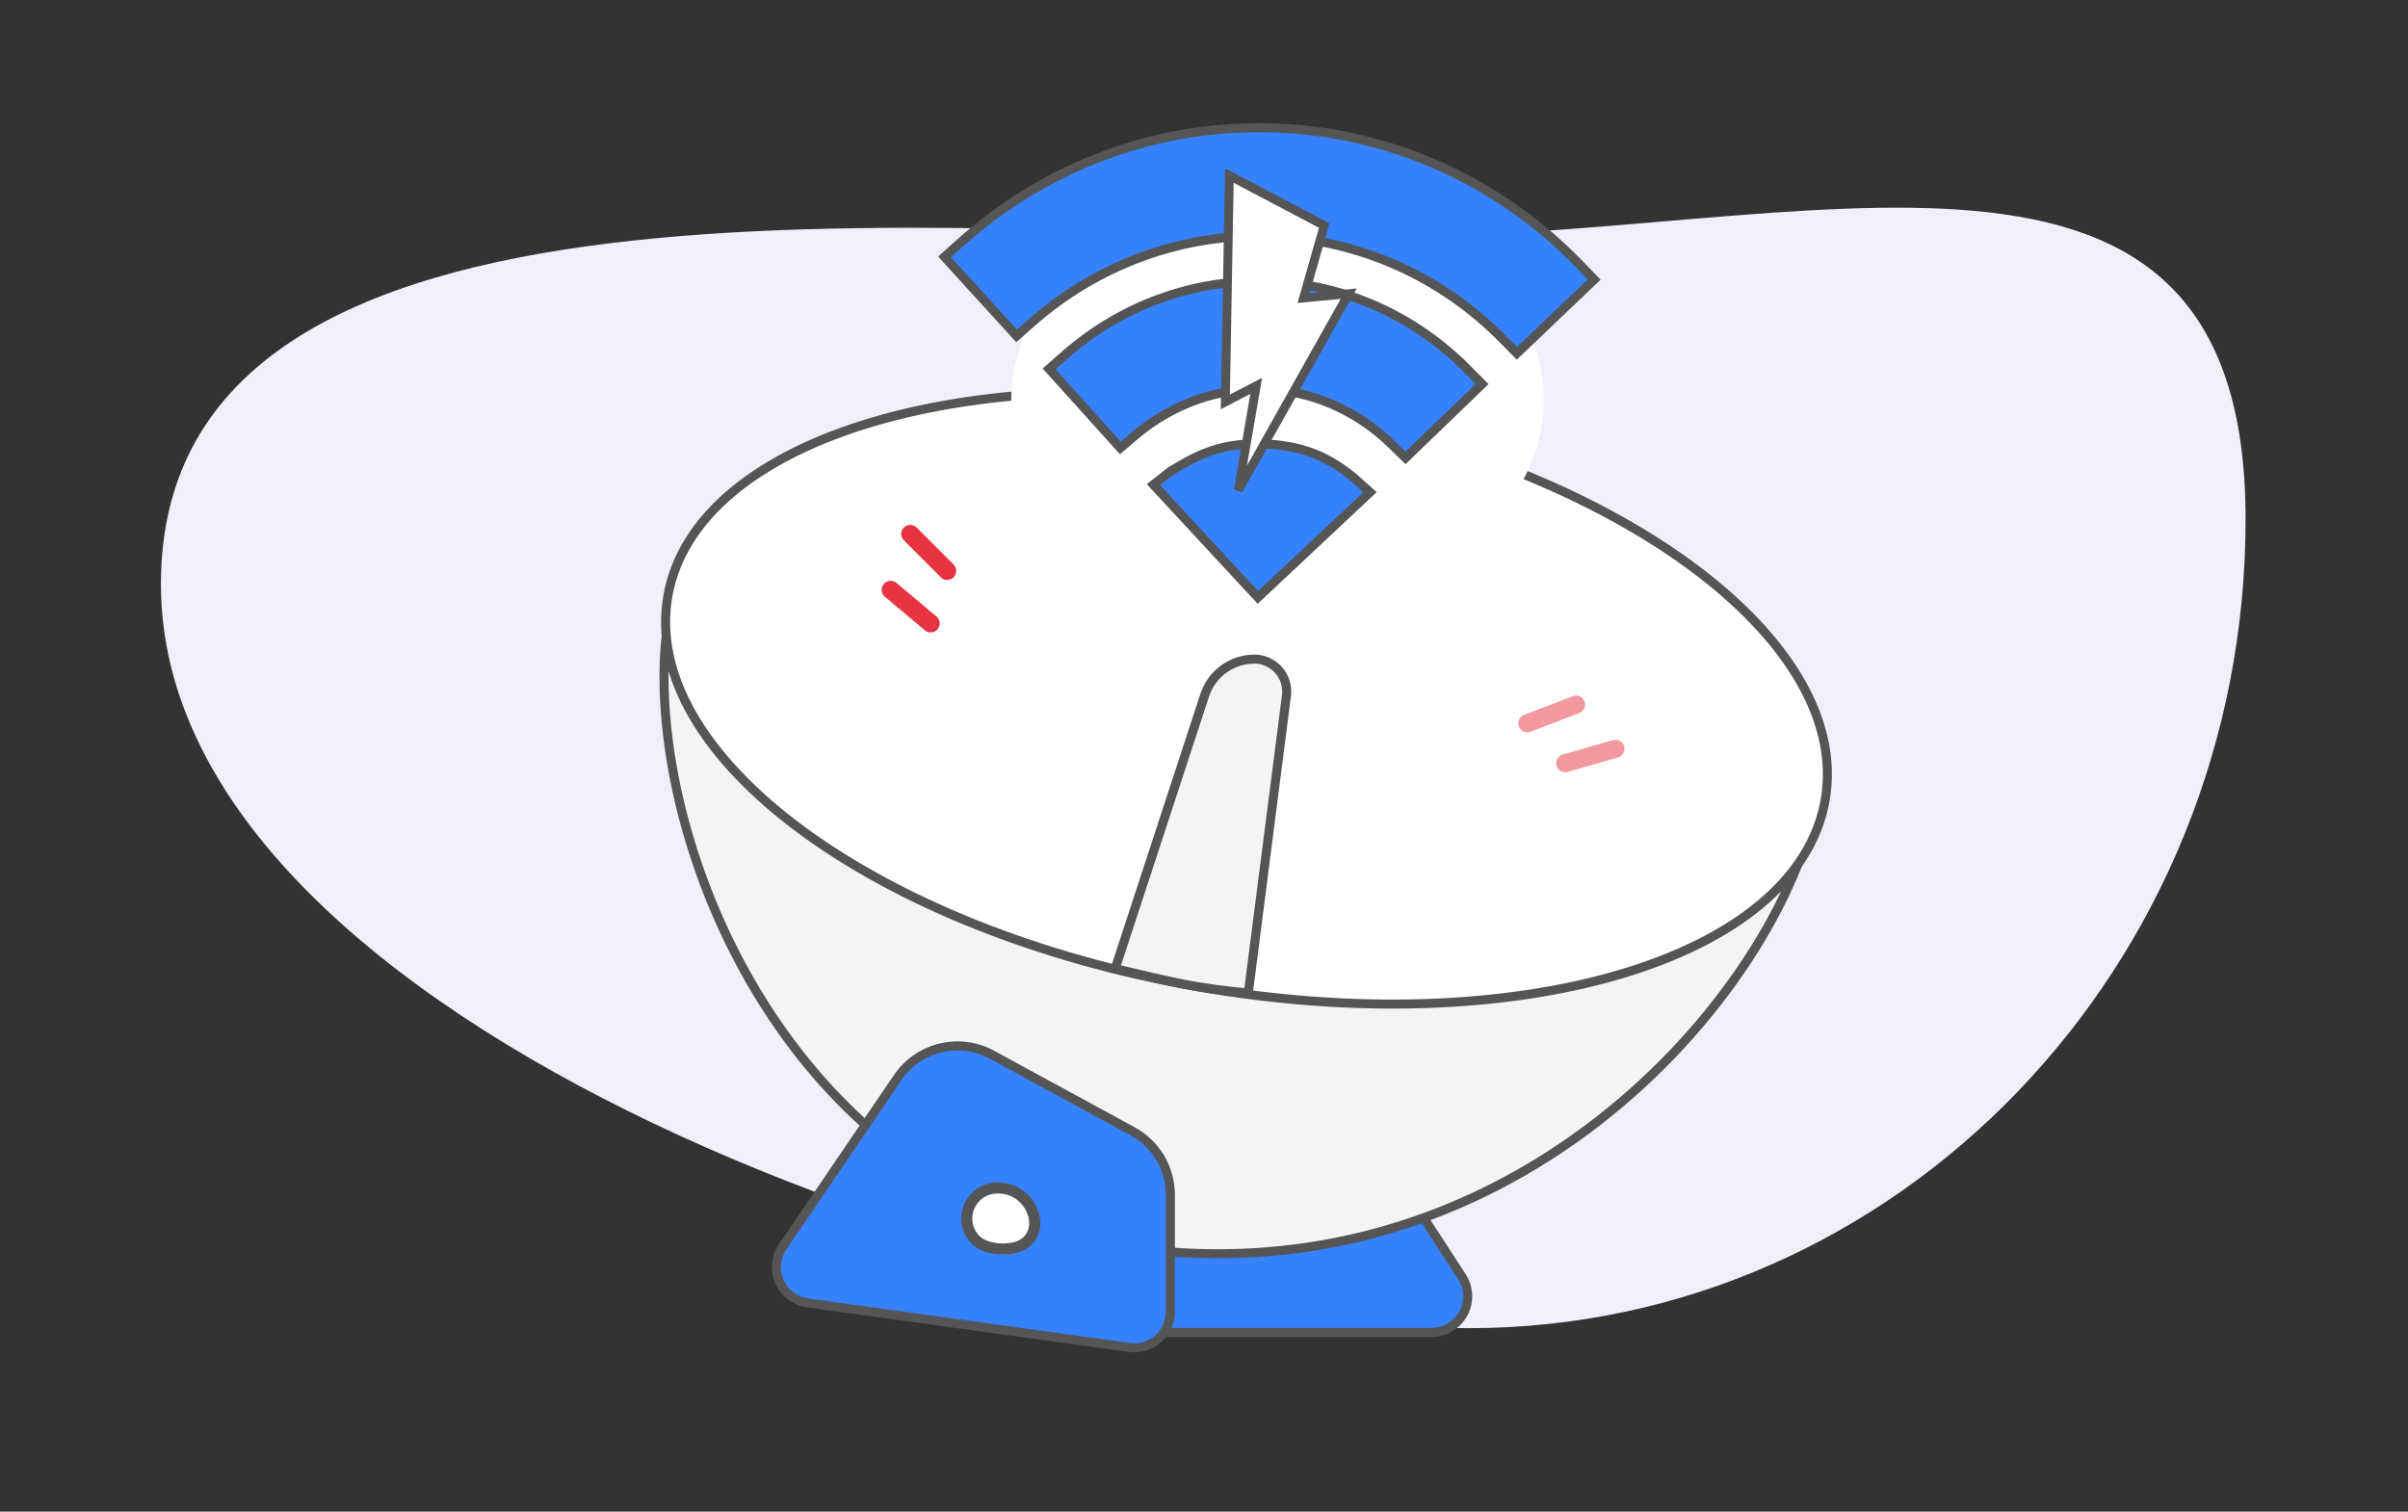 <svg xmlns:xlink="http://www.w3.org/1999/xlink" xmlns="http://www.w3.org/2000/svg" version="1.1" viewBox="0 0 1631 1024" height="1024px" width="1631px">
    <rect x="0" y="0" width="1631" height="1024" fill="#333333" stroke="none"/>
    <title>缺省页-无信号备份 2</title>
    <g fill-rule="evenodd" fill="none" stroke-width="1" stroke="none" id="页面-1">
        <g transform="translate(0.5, 0)" id="缺省页-无信号备份-2">
            <g transform="translate(108.5, 79.003)" id="缺省页-无信号备份">
                <g transform="translate(0, 0)" id="无信号">
                    <path fill="#EFF0F9" id="椭圆形备份-5" d="M885.866,820.726 C1176.442,820.726 1412,575.438 1412,272.859 C1412,-29.719 1116.853,81.749 826.278,81.749 C535.702,81.749 0,14.145 0,316.724 C0,619.302 595.291,820.726 885.866,820.726 Z"></path>
                    <g transform="translate(279.996, 0)" id="编组-17">
                        <path transform="translate(467.154, 722.525) rotate(-8) translate(-467.154, -722.525)" fill="#3681FD" stroke-width="6.119" stroke="#555555" id="路径-8备份" d="M352.626,808.538 L565.465,838.45 C578.85,840.332 591.225,831.006 593.107,817.621 C593.765,812.937 593.052,808.164 591.054,803.877 L504.935,619.065 C499.893,608.245 487.78,602.641 476.269,605.802 L376.818,633.115 L376.818,633.115 L332.634,777.123 C328.67,790.045 335.931,803.735 348.853,807.7 C350.087,808.078 351.348,808.358 352.626,808.538 Z"></path>
                        <path transform="translate(456.504, 456.405) rotate(-20) translate(-456.504, -456.405)" fill="#F4F4F4" stroke-width="6.119" stroke="#555555" id="椭圆形备份-4" d="M288.088,143.675 C372.936,143.825 475.954,174.902 572.801,230.829 C669.757,286.819 748.772,361.697 791.027,435.396 C811.278,470.717 823.075,505.746 824.217,538.253 C825.278,568.461 817.1,596.463 797.914,620.391 C750.918,679.005 661.435,739.044 553.683,760.71 C470.538,777.428 376.496,771.277 282.646,723.938 C190.213,677.313 136.649,601.928 110.071,521.433 C74.737,414.42 87.002,298.352 119.186,228.654 C132.255,200.352 153.737,179.523 181.327,165.581 C210.87,150.653 247.376,143.603 288.088,143.675 Z"></path>
                        <g stroke-width="6.119" stroke="#555555" transform="translate(455.283, 393.923) rotate(-20) translate(-455.283, -393.923) translate(99.585, 133.893)" id="路径-9备份">
                            <path fill="#FFFFFF" id="12" d="M75.897,9.912 C105.513,-0.892 142.078,-4.923 183.084,-2.268 C263.009,2.906 359.901,33.476 454.795,88.294 C549.689,143.112 624.594,211.785 669.035,278.453 C691.836,312.658 706.629,346.357 712.086,377.42 C717.415,407.757 713.862,435.609 700.307,459.1 C686.751,482.592 664.421,499.597 635.498,510.148 C605.882,520.951 569.317,524.982 528.311,522.328 C448.386,517.153 351.494,486.583 256.6,431.765 C161.706,376.948 86.801,308.275 42.36,241.606 C19.559,207.402 4.766,173.702 -0.691,142.639 C-6.02,112.302 -2.467,84.451 11.088,60.959 C24.644,37.467 46.974,20.462 75.897,9.912 Z"></path>
                            <path transform="translate(300.015, 336.572) rotate(6) translate(-300.015, -336.572)" fill="#F4F4F4" d="M216.761,410.916 L320.425,245.84 C328.49,232.997 343.824,226.698 358.588,230.163 C370.415,232.939 377.753,244.777 374.977,256.605 C374.74,257.615 374.432,258.607 374.055,259.573 L300.244,448.774 L300.244,448.774 C283.519,442.858 269.937,437.428 259.499,432.483 C249.061,427.539 234.815,420.35 216.761,410.916 Z"></path>
                        </g>
                        <ellipse ry="140.732" rx="180.325" cy="191.785" cx="476.289" fill="#FFFFFF" id="椭圆形"></ellipse>
                        <path transform="translate(471.546, 81.064) rotate(2) translate(-471.546, -81.064)" fill-rule="nonzero" fill="#3681FD" stroke-width="6.119" stroke="#555555" id="路径" d="M471.742,7.638 C393.179,7.638 318.647,38.005 261.419,93.05 L251.393,102.694 L261.132,112.645 L292.887,145.142 L302.032,154.49 L311.474,145.553 C355.228,104.014 412.063,81.065 471.551,81.065 C531.038,81.065 587.969,104.014 631.627,145.554 L641.069,154.49 L650.205,145.143 L681.969,112.645 L691.699,102.695 L681.672,93.041 C624.646,38.015 550.009,7.638 471.742,7.638 Z"></path>
                        <path transform="translate(468.45, 169.733) rotate(2) translate(-468.45, -169.733)" fill-rule="nonzero" fill="#3681FD" stroke-width="6.119" stroke="#555555" id="路径" d="M604.98,166.459 C567.49,131.06 519.085,111.604 468.647,111.604 L460.046,111.604 L459.952,111.794 C412.413,113.816 367.197,133.081 331.834,166.459 L321.681,176.035 L331.439,186.113 L363.038,218.789 L371.827,227.861 L381.105,219.396 C405.553,196.999 436.568,184.605 468.355,184.605 C500.34,184.605 531.356,197.009 555.794,219.397 L565.072,227.861 L573.861,218.789 L605.46,186.114 L615.218,176.035 L604.98,166.45 L604.98,166.459 Z"></path>
                        <path transform="translate(464.819, 273.689) rotate(2) translate(-464.819, -273.689)" fill-rule="nonzero" fill="#3681FD" stroke-width="6.119" stroke="#555555" id="路径" d="M464.864,325.699 L474.51,315.977 L527.559,262.591 L538.204,251.858 L526.551,242.135 C511.083,230.488 494,221.679 464.766,221.679 C435.639,221.679 419.662,231.306 402.99,242.135 L391.435,251.857 L402.08,262.591 L455.129,315.987 L464.864,325.699 Z"></path>
                        <path fill="#3681FD" stroke-width="6.119" stroke="#555555" id="路径-8" d="M157.995,803.626 L375.899,833.791 C389.288,835.644 401.644,826.293 403.498,812.904 C403.652,811.792 403.729,810.671 403.729,809.548 L403.729,730.369 C403.729,712.447 393.934,695.957 378.194,687.384 L282.932,635.498 C260.824,623.456 233.187,630.148 219.036,650.969 L141.11,765.626 C133.512,776.805 136.415,792.026 147.594,799.624 C150.707,801.74 154.267,803.109 157.995,803.626 Z"></path>
                        <path fill="#FFFFFF" id="椭圆形" d="M290.279,770.68 C301.421,770.68 310.453,759.835 310.453,746.458 C310.453,733.08 298.178,724.622 287.036,724.622 C275.895,724.622 268.435,734.274 268.435,747.651 C268.435,761.028 279.138,770.68 290.279,770.68 Z"></path>
                        <path fill-rule="nonzero" fill="#555555" id="路径-3备份-2" d="M288.292,722.046 C287.352,722.013 286.393,722.018 285.417,722.063 C279.462,722.331 273.803,724.777 269.517,728.937 C259.852,738.317 259.592,753.737 268.936,763.377 L270.172,764.541 C279.118,772.159 296.642,772.564 305.563,767.33 C325.64,755.551 313.434,722.942 288.292,722.046 Z M301.799,760.883 C295.474,764.594 281.397,764.268 275.155,758.957 L274.18,758.037 C267.832,751.482 268.013,740.797 274.711,734.296 C277.681,731.413 281.603,729.718 285.731,729.532 C286.51,729.496 287.266,729.492 288.002,729.518 C306.228,730.168 314.858,753.222 301.799,760.883 Z"></path>
                        <path fill-rule="nonzero" fill="#E73443" id="路径-14" d="M223.228,278.369 C225.433,276.163 228.901,275.994 231.3,277.86 L231.877,278.369 L256.913,303.42 C259.301,305.81 259.301,309.684 256.913,312.073 C254.709,314.279 251.24,314.449 248.841,312.582 L248.265,312.073 L223.228,287.022 C220.84,284.633 220.84,280.759 223.228,278.369 Z M209.594,316.615 C211.598,314.225 215.038,313.754 217.591,315.404 L218.209,315.861 L245.333,338.633 C247.92,340.805 248.257,344.664 246.086,347.253 C244.082,349.643 240.642,350.114 238.089,348.464 L237.471,348.007 L210.347,325.235 C207.76,323.063 207.423,319.204 209.594,316.615 Z"></path>
                        <path transform="translate(688.157, 433.144) rotate(119) translate(-688.157, -433.144)" opacity="0.5" fill-rule="nonzero" fill="#E73443" id="路径备份-9" d="M671.312,416.303 C673.517,414.098 676.988,413.927 679.387,415.792 L679.964,416.301 L705.005,441.335 C707.394,443.723 707.393,447.595 705.003,449.984 C702.797,452.19 699.327,452.36 696.927,450.495 L696.351,449.986 L671.309,424.952 C668.921,422.564 668.922,418.692 671.312,416.303 Z"></path>
                        <path transform="translate(661.995, 404.642) rotate(114) translate(-661.995, -404.642)" opacity="0.5" fill-rule="nonzero" fill="#E73443" id="路径备份-10" d="M645.148,387.801 C647.354,385.596 650.825,385.426 653.224,387.291 L653.801,387.799 L678.844,412.833 C681.233,415.221 681.232,419.093 678.842,421.482 C676.636,423.687 673.166,423.858 670.766,421.993 L670.19,421.484 L645.146,396.45 C642.758,394.062 642.758,390.19 645.148,387.801 Z"></path>
                    </g>
                    <g transform="translate(811.55, 153.51) rotate(2) translate(-811.55, -153.51) translate(611.421, 8.897)" id="wifi"></g>
                </g>
            </g>
            <g stroke-width="6" stroke="#555555" fill-rule="nonzero" fill="#FFFFFF" transform="translate(864, 229) rotate(7) translate(-864, -229) translate(819, 123.615)" id="shandian备份">
                <polygon points="35.413 139.183 15.975 152.531 1.12775721e-14 -6.38802792e-14 67.899 25.797 59.989 76.195 90 69.577 31.975 210.769" id="路径"></polygon>
            </g>
        </g>
    </g>
</svg>